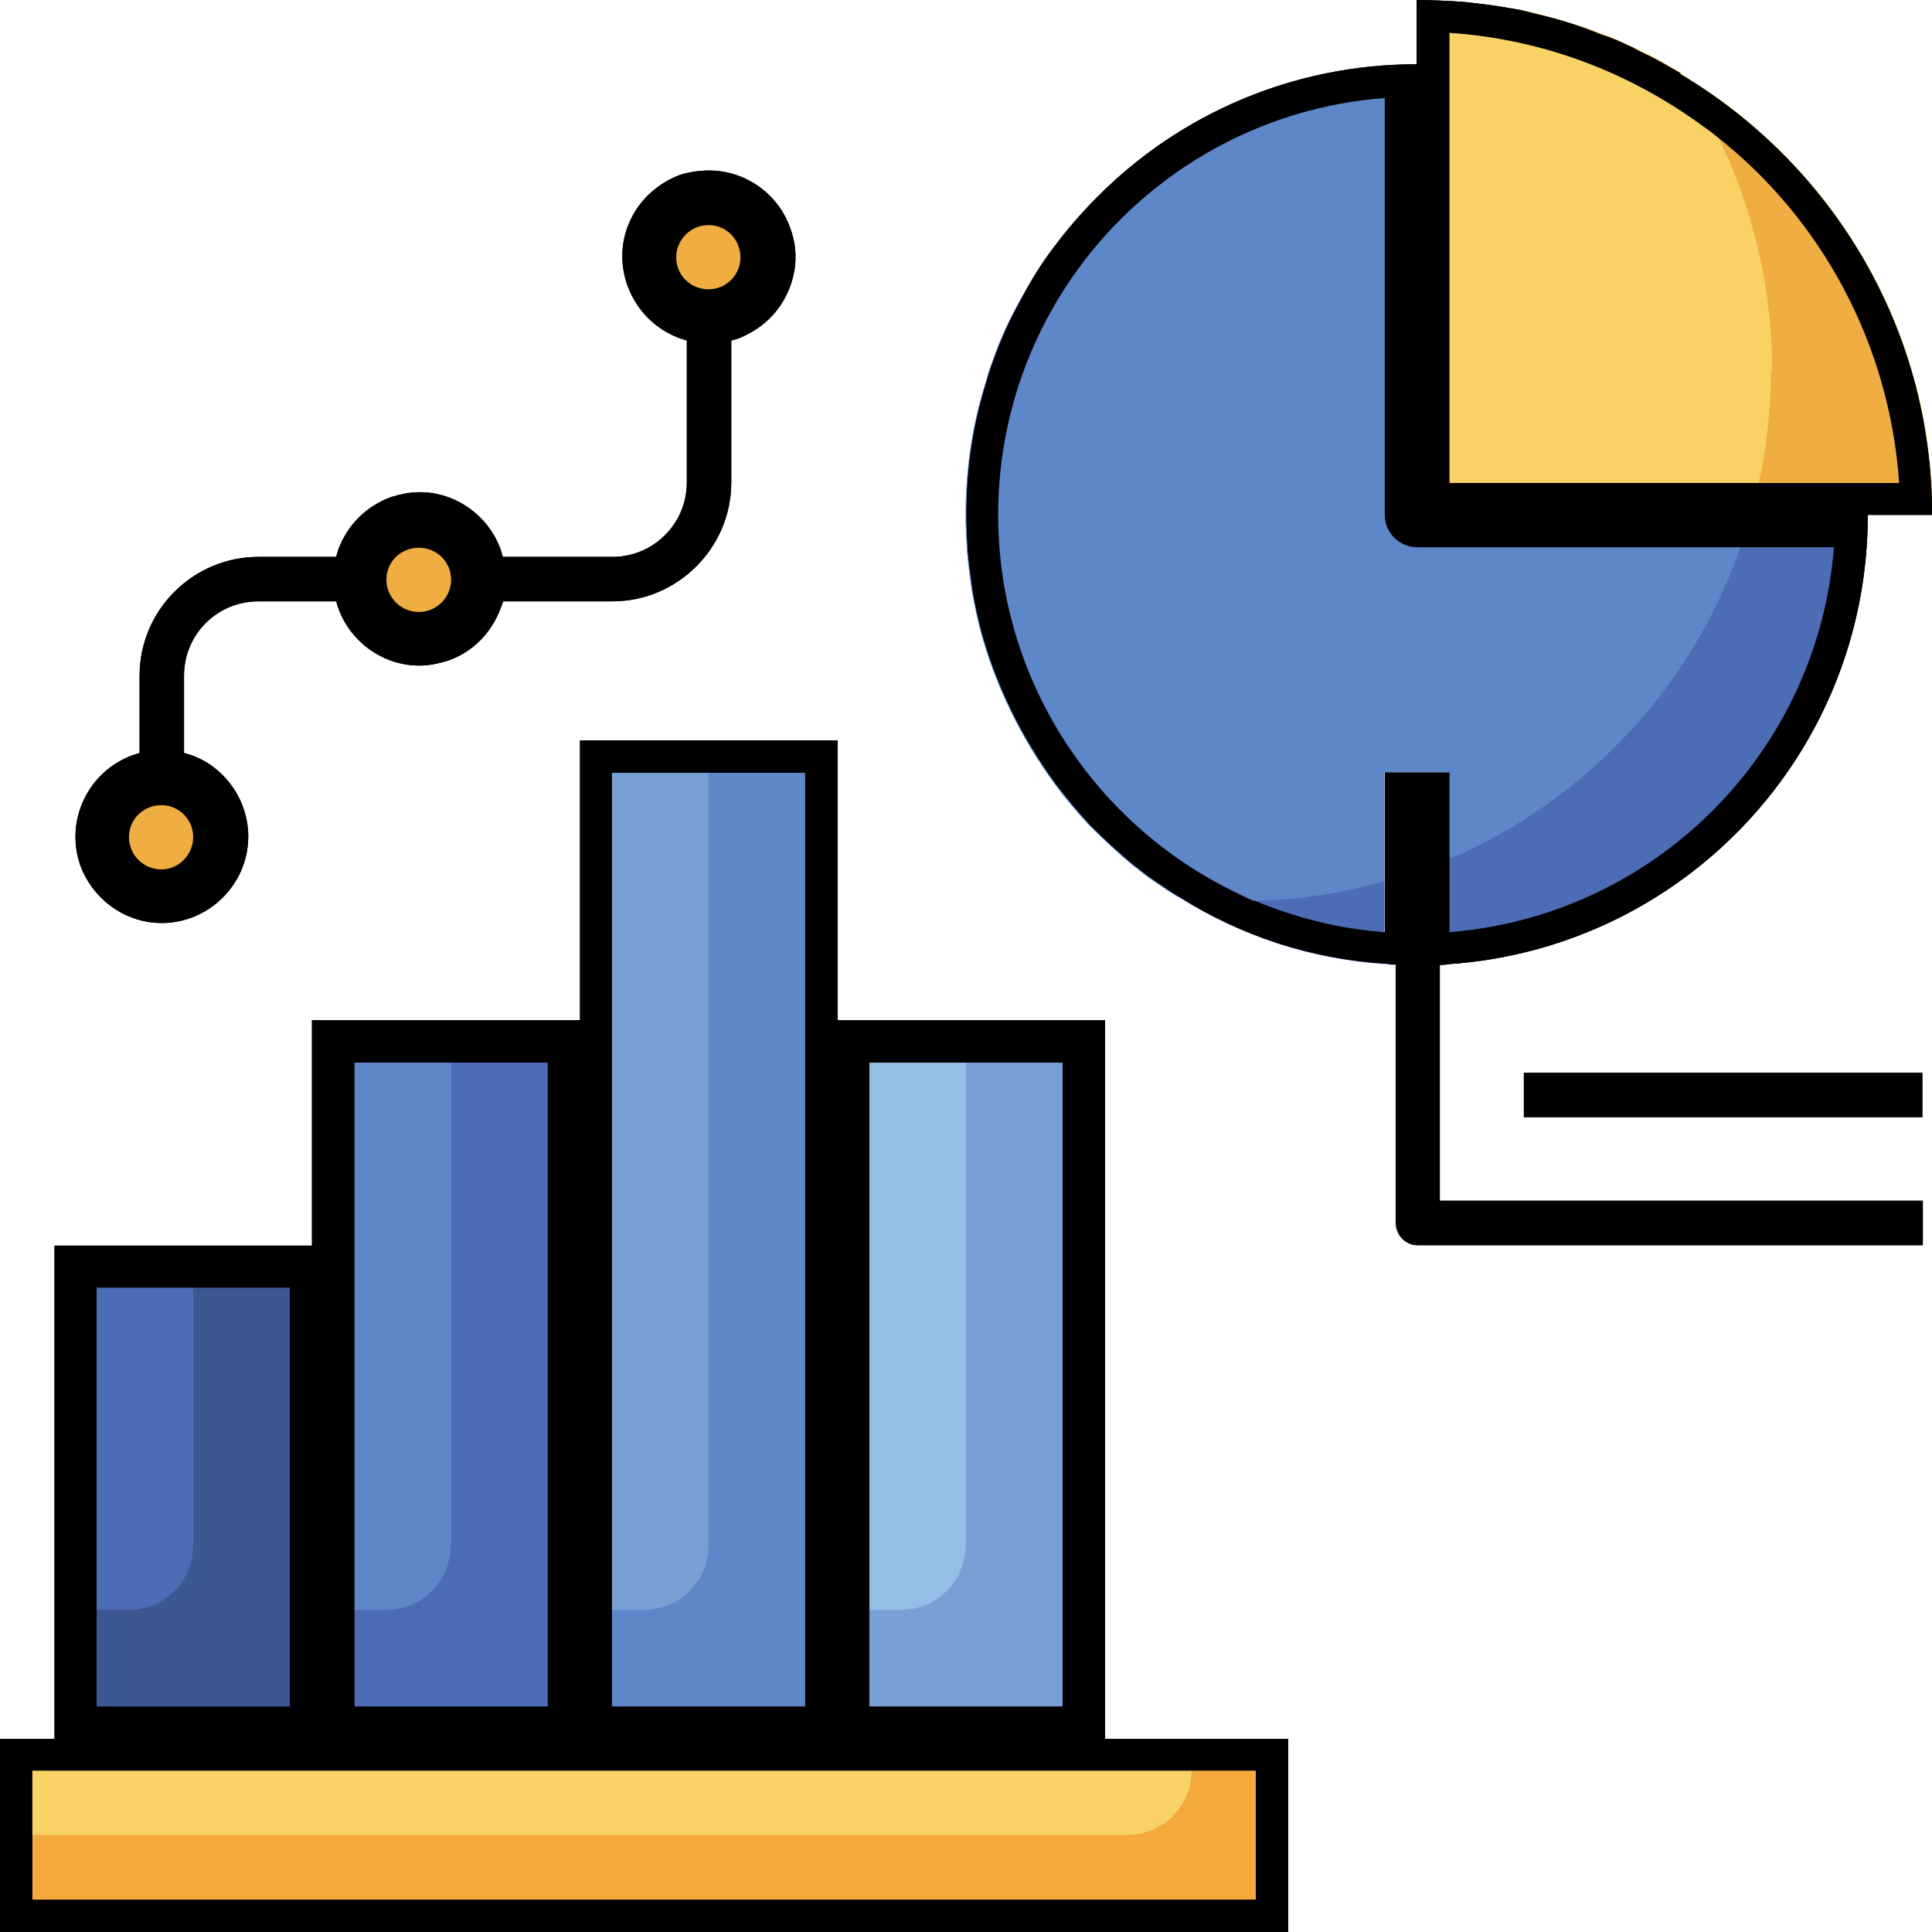 <?xml version="1.0" encoding="UTF-8"?>
<svg id="Layer_2" xmlns="http://www.w3.org/2000/svg" xmlns:xlink="http://www.w3.org/1999/xlink" viewBox="0 0 40 40">
  <defs>
    <style>
      .cls-1 {
        fill: #78a0d4;
      }

      .cls-2 {
        fill: #f0ae42;
      }

      .cls-3 {
        fill: #5e87ca;
      }

      .cls-4 {
        fill: #f9d266;
      }

      .cls-5 {
        fill: #3b5892;
      }

      .cls-6 {
        fill: none;
      }

      .cls-7 {
        fill: #e2e7f6;
      }

      .cls-8 {
        fill: #4c6cb5;
      }

      .cls-9 {
        fill: #93bee5;
      }

      .cls-10 {
        fill: #f4a93c;
      }

      .cls-11 {
        clip-path: url(#clippath);
      }
    </style>
    <clipPath id="clippath">
      <rect class="cls-6" width="40" height="40"/>
    </clipPath>
  </defs>
  <g id="Layer_1-2" data-name="Layer_1">
    <g class="cls-11">
      <g>
        <path class="cls-8" d="M38.67,10.66c0,4.93-3.81,8.96-8.66,9.3-.07.01-.14.02-.22.02-.14.01-.3.01-.45.01s-.31,0-.45-.01c-.07,0-.14-.01-.22-.02-1.55-.1-2.99-.59-4.24-1.37-.18-.1-.34-.22-.51-.33-.17-.11-.32-.24-.48-.36-.31-.26-.6-.53-.88-.81-.25-.27-.49-.55-.71-.85-.71-.97-1.25-2.07-1.56-3.24-.08-.35-.16-.7-.2-1.05-.03-.23-.06-.45-.07-.69-.01-.2-.02-.39-.02-.59h0c0-.97.14-1.89.42-2.77.04-.16.09-.3.14-.43.16-.43.34-.85.56-1.24.22-.4.45-.79.73-1.15.27-.36.57-.7.88-1.01,1.68-1.68,4.02-2.73,6.59-2.73v9.33h9.33Z"/>
        <path class="cls-8" d="M29.34,19.79c-5.03,0-9.13-4.09-9.13-9.13S24.19,1.65,29.13,1.54v9.33h9.33c-.11,4.94-4.16,8.92-9.12,8.92Z"/>
        <rect class="cls-10" y="36" width="26.67" height="4"/>
        <rect class="cls-10" x=".21" y="36.21" width="26.25" height="3.59"/>
        <path class="cls-4" d="M24.67,36v.66c0,.73-.59,1.33-1.33,1.33H0v-1.99h24.67Z"/>
        <path class="cls-4" d="M.21,37.79v-1.59h24.25v.46c0,.62-.51,1.13-1.13,1.13H.21Z"/>
        <path class="cls-5" d="M1.34,36v-10h5.33v10H1.34Z"/>
        <polygon class="cls-5" points="6.88 25.79 6.88 36 6.46 36 6.46 26.21 1.54 26.21 1.54 36 1.13 36 1.13 25.79 6.88 25.79"/>
        <path class="cls-8" d="M4,32v-6H1.34v7.33h1.33c.74,0,1.33-.6,1.33-1.33Z"/>
        <path class="cls-8" d="M1.54,33.12v-6.92h2.25v5.79c0,.62-.51,1.13-1.13,1.13h-1.13Z"/>
        <path class="cls-8" d="M6.67,36v-14.67h5.33v14.67h-5.33Z"/>
        <polygon class="cls-8" points="12.21 21.12 12.21 36 11.8 36 11.8 21.53 6.88 21.53 6.88 36 6.46 36 6.46 21.12 12.21 21.12"/>
        <path class="cls-3" d="M9.34,32v-10.67h-2.67v12h1.33c.74,0,1.33-.6,1.33-1.33Z"/>
        <path class="cls-3" d="M6.88,33.12v-11.59h2.25v10.46c0,.62-.51,1.13-1.13,1.13h-1.13Z"/>
        <path class="cls-1" d="M17.34,36v-14.67h5.33v14.67h-5.33Z"/>
        <polygon class="cls-1" points="22.88 21.12 22.88 36 22.46 36 22.46 21.53 17.55 21.53 17.55 36 17.13 36 17.13 21.12 22.88 21.12"/>
        <path class="cls-9" d="M20,32v-10.67h-2.67v12h1.33c.74,0,1.33-.6,1.33-1.33Z"/>
        <path class="cls-9" d="M17.54,33.12v-11.59h2.25v10.46c0,.62-.51,1.13-1.13,1.13h-1.13Z"/>
        <rect class="cls-3" x="12.01" y="15.33" width="5.33" height="20.67"/>
        <polygon class="cls-3" points="17.55 21.12 17.55 36 17.13 36 17.13 15.54 12.21 15.54 12.21 36 11.8 36 11.8 21.12 12.01 21.12 12.01 15.33 17.34 15.33 17.34 21.12 17.55 21.12"/>
        <path class="cls-1" d="M14.67,15.33v16.67c0,.73-.6,1.33-1.33,1.33h-1.33V15.33h2.67Z"/>
        <path class="cls-1" d="M12.21,33.12V15.54h2.25v16.46c0,.62-.51,1.13-1.13,1.13h-1.13Z"/>
        <circle class="cls-2" cx="3.34" cy="17.33" r="1.33"/>
        <path class="cls-2" d="M3.34,18.46c-.62,0-1.13-.51-1.13-1.13s.51-1.13,1.13-1.13,1.13.51,1.13,1.13-.51,1.13-1.13,1.13Z"/>
        <circle class="cls-2" cx="8.67" cy="12" r="1.33"/>
        <path class="cls-2" d="M8.67,13.12c-.62,0-1.13-.51-1.13-1.13s.51-1.13,1.13-1.13,1.13.51,1.13,1.13-.51,1.13-1.13,1.13Z"/>
        <circle class="cls-2" cx="14.67" cy="5.33" r="1.33"/>
        <path class="cls-2" d="M14.67,6.46c-.62,0-1.13-.51-1.13-1.13s.51-1.13,1.13-1.13,1.13.51,1.13,1.13-.51,1.13-1.13,1.13Z"/>
        <path class="cls-2" d="M40,10.66h-10.66V0c.22,0,.43.01.66.02.05,0,.1.01.17.01.17.01.33.03.49.05.28.03.56.08.84.13.23.05.45.1.68.17.69.19,1.36.44,1.98.77.22.11.42.23.63.35,0,.01.01.02.02.04,3.11,1.85,5.2,5.24,5.2,9.12Z"/>
        <path class="cls-2" d="M29.54,10.46V.21c5.6.11,10.14,4.65,10.25,10.25h-10.25Z"/>
        <path class="cls-3" d="M36.25,10.66c-.02.07-.04.14-.07.21-.02.09-.04.18-.08.26-.01.07-.03.14-.07.21-1.03,2.95-3.25,5.25-6.01,6.44-.07.03-.14.06-.22.08-.3.12-.6.24-.91.32-.07.03-.14.05-.22.06-.86.25-1.76.39-2.69.41h-.03c-.09.01-.19.01-.28.01h-.17s-.02-.01-.02-.01c-.2.01-.38,0-.58-.02-.15-.01-.32-.02-.48-.04-.18-.1-.34-.22-.51-.33-.17-.11-.32-.24-.48-.36-.31-.26-.6-.53-.88-.81-.25-.27-.49-.55-.71-.85-.71-.97-1.25-2.07-1.56-3.24-.08-.35-.16-.7-.2-1.05-.03-.23-.06-.45-.07-.69-.01-.2-.02-.39-.02-.59h0c0-.97.14-1.89.42-2.77.04-.16.09-.3.14-.43.14-.42.34-.85.56-1.24.22-.4.45-.79.73-1.15.27-.36.56-.69.88-1.01,1.68-1.68,4.02-2.73,6.59-2.73v9.33h6.91Z"/>
        <path class="cls-3" d="M25.67,18.46c-.41,0-.82-.03-1.22-.07-2.62-1.65-4.24-4.55-4.24-7.73,0-4.96,3.99-9.01,8.92-9.11v9.33h6.84c-1.39,4.48-5.59,7.58-10.3,7.59Z"/>
        <path class="cls-4" d="M36.67,7.67c-.01.79-.09,1.57-.26,2.34-.01.07-.03.13-.05.21-.01.08-.03.17-.06.25-.01.07-.03.13-.05.21h-6.91V0c.22,0,.43.01.66.02.05,0,.1.01.17.01.17.01.33.03.49.05.28.03.56.08.84.13.23.05.45.1.68.17.68.19,1.35.45,1.98.77.22.11.42.23.63.35.09.12.18.26.25.39.11.18.22.35.31.54.08.13.15.27.22.4.73,1.5,1.12,3.14,1.12,4.83Z"/>
        <path class="cls-4" d="M29.54,10.46V.21c1.81.04,3.58.54,5.14,1.48,1.15,1.73,1.79,3.82,1.78,5.98,0,.95-.13,1.89-.38,2.79h-6.54Z"/>
        <path class="cls-7" d="M39.79,24.87v.92h-10.46c-.26,0-.45-.21-.45-.47v-5.34c-.07,0-.14-.01-.22-.02v-3.97h1.34v3.97c-.07.01-.14.02-.22.02v4.89h10Z"/>
        <path class="cls-7" d="M39.79,24.87v.92h-10.46c-.26,0-.45-.21-.45-.47v-9.12h.91v8.67h10Z"/>
        <rect class="cls-7" x="31.55" y="22.21" width="8.25" height=".92"/>
        <rect class="cls-7" x="31.55" y="22.21" width="8.25" height=".92"/>
        <path d="M22.88,36v-14.88h-5.54v-5.79h-5.33v5.79h-5.55v4.67H1.13v10.21H0v4h26.67v-4h-3.79ZM18,22h4v13.33h-4v-13.33ZM12.67,16h4v19.33h-4V16ZM7.34,22h4v13.33h-4v-13.33ZM2,26.66h4v8.67h-4v-8.67ZM.67,36.66h25.33v2.67H.67v-2.67Z"/>
        <path d="M22.88,36v-14.88h-5.54v-5.79h-5.33v5.79h-5.55v4.67H1.13v10.21H0v4h26.67v-4h-3.79ZM26.21,39.53H.47v-3.08h25.74v3.08ZM12.46,15.79h4.41v19.75h-4.41V15.79ZM17.79,21.79h4.41v13.74h-4.41v-13.74ZM7.13,21.79h4.41v13.74h-4.41v-13.74ZM1.8,26.45h4.41v9.08H1.8v-9.08Z"/>
        <path d="M16.36,4.72c-.25-.71-.93-1.19-1.68-1.19-.21,0-.4.03-.6.09-.45.17-.82.5-1.02.92-.21.43-.23.92-.07,1.37.19.52.58.91,1.1,1.1l.13.04v2.94c0,.85-.69,1.54-1.54,1.54h-2.27l-.04-.14c-.25-.71-.93-1.2-1.68-1.2-.2,0-.39.04-.59.1-.52.19-.91.58-1.1,1.1l-.04.14h-1.61c-1.35,0-2.46,1.1-2.46,2.46v1.6l-.13.04c-.93.33-1.42,1.35-1.1,2.28.26.71.93,1.2,1.69,1.2.98,0,1.79-.81,1.79-1.79,0-.75-.48-1.44-1.19-1.69l-.14-.04v-1.6c0-.86.69-1.54,1.54-1.54h1.61l.04.13c.25.71.93,1.2,1.68,1.2.2,0,.39-.04.59-.1.52-.18.91-.58,1.1-1.1l.05-.13h2.26c1.35,0,2.46-1.11,2.46-2.46v-2.94l.14-.04c.44-.17.81-.49,1.01-.92.21-.43.24-.92.07-1.37ZM3.34,18c-.37,0-.67-.3-.67-.67s.3-.66.67-.66.66.3.66.66-.29.67-.66.67ZM8.67,12.67c-.37,0-.67-.3-.67-.67s.3-.66.67-.66.67.29.67.66-.3.67-.67.67ZM14.67,5.99c-.37,0-.67-.29-.67-.66s.3-.67.67-.67.66.3.66.67-.3.66-.66.66Z"/>
        <path d="M16.36,4.72c-.25-.71-.93-1.19-1.68-1.19-.21,0-.4.03-.6.09-.45.17-.82.5-1.02.92-.21.43-.23.92-.07,1.37.19.52.58.91,1.1,1.1l.13.04v2.94c0,.85-.69,1.54-1.54,1.54h-2.27l-.04-.14c-.25-.71-.93-1.2-1.68-1.2-.2,0-.39.04-.59.1-.52.19-.91.58-1.1,1.1l-.04.14h-1.61c-1.35,0-2.46,1.1-2.46,2.46v1.6l-.13.04c-.93.33-1.42,1.35-1.1,2.28.26.71.93,1.2,1.69,1.2.98,0,1.79-.81,1.79-1.79,0-.75-.48-1.44-1.19-1.69l-.14-.04v-1.6c0-.86.69-1.54,1.54-1.54h1.61l.04.13c.25.71.93,1.2,1.68,1.2.2,0,.39-.04.59-.1.52-.18.91-.58,1.1-1.1l.05-.13h2.26c1.35,0,2.46-1.11,2.46-2.46v-2.94l.14-.04c.44-.17.81-.49,1.01-.92.21-.43.24-.92.07-1.37ZM3.34,18.21c-.49,0-.88-.39-.88-.88s.39-.87.88-.87.87.39.87.87-.39.88-.87.88ZM8.67,12.88c-.49,0-.88-.39-.88-.88s.39-.87.88-.87.88.39.88.87-.39.88-.88.88ZM14.67,6.21c-.49,0-.88-.39-.88-.88s.39-.88.88-.88.87.39.87.88-.39.88-.87.88Z"/>
        <path d="M29.79,19.98c.07,0,.14-.01.22-.02,4.85-.34,8.66-4.37,8.66-9.3h1.33c0-3.89-2.09-7.26-5.2-9.12-.01-.01-.01-.02-.02-.03-.21-.12-.41-.24-.63-.35-.1-.05-.22-.1-.32-.16-.05-.03-.1-.05-.15-.07-.03-.02-.06-.03-.08-.04-.04-.02-.08-.03-.11-.05-.03-.01-.06-.03-.08-.03-.07-.03-.14-.06-.22-.08-.17-.07-.33-.13-.5-.19-.18-.06-.34-.11-.52-.16-.23-.06-.45-.11-.68-.17-.28-.05-.56-.1-.84-.13-.15-.02-.32-.04-.49-.05-.06,0-.11-.01-.17-.01-.23-.01-.44-.02-.66-.02v1.33c-2.57,0-4.91,1.04-6.59,2.73-.31.31-.61.65-.88,1.01-.28.36-.52.74-.73,1.15-.22.39-.41.82-.56,1.24-.05.13-.1.28-.14.43-.28.88-.42,1.8-.42,2.76h0c0,.21.01.4.02.6.01.24.04.47.07.69.04.35.11.7.2,1.05.31,1.18.85,2.27,1.56,3.24.23.3.46.58.71.85.28.28.57.55.88.81.16.12.31.25.48.36.17.11.33.23.51.33,1.25.79,2.69,1.27,4.24,1.37.07.01.14.02.22.02v5.34c0,.26.2.47.45.47h10.46v-.92h-10v-4.89ZM30.01,10V.68c1.94.13,3.71.82,5.19,1.89,0,0,.01,0,.01.01.12.08.24.17.35.26,2.14,1.69,3.56,4.26,3.76,7.16h-9.31ZM25.95,18.65c-.14-.06-.28-.13-.42-.2h-.01s-.01-.01-.01-.01c-3.08-1.52-5.09-4.8-4.82-8.43.32-4.27,3.72-7.66,7.98-7.98v8.63c0,.37.3.67.67.67h8.63c-.33,4.25-3.71,7.63-7.96,7.97v-3.31h-1.34v3.31c-.95-.07-1.85-.3-2.69-.65h-.03Z"/>
        <path d="M29.79,19.98c.07,0,.14-.01.22-.02,4.85-.34,8.66-4.37,8.66-9.3h1.33c0-3.89-2.09-7.26-5.2-9.12-.01-.01-.01-.02-.02-.03-.21-.12-.41-.24-.63-.35-.1-.05-.22-.1-.32-.16-.05-.03-.1-.05-.15-.07-.03-.02-.06-.03-.08-.04-.04-.02-.08-.03-.11-.05-.03-.01-.06-.03-.08-.03-.07-.03-.14-.06-.22-.08-.17-.07-.33-.13-.5-.19-.18-.06-.34-.11-.52-.16-.23-.06-.45-.11-.68-.17-.28-.05-.56-.1-.84-.13-.15-.02-.32-.04-.49-.05-.06,0-.11-.01-.17-.01-.23-.01-.44-.02-.66-.02v1.33c-2.57,0-4.91,1.04-6.59,2.73-.31.31-.61.65-.88,1.01-.28.36-.52.74-.73,1.15-.22.39-.41.82-.56,1.24-.05.13-.1.28-.14.43-.28.88-.42,1.8-.42,2.76h0c0,.21.01.4.02.6.01.24.04.47.07.69.04.35.11.7.2,1.05.31,1.18.85,2.27,1.56,3.24.23.3.46.58.71.85.28.28.57.55.88.81.16.12.31.25.48.36.17.11.33.23.51.33,1.25.79,2.69,1.27,4.24,1.37.07.01.14.02.22.02v5.34c0,.26.2.47.45.47h10.46v-.92h-10v-4.89ZM25.51,18.66h-.01s-.02-.01-.02-.01c-.14-.06-.28-.13-.42-.22-.92-.5-1.75-1.17-2.46-1.99-1.54-1.8-2.29-4.08-2.12-6.45.34-4.4,3.77-7.83,8.17-8.16l.23-.02v8.86c0,.26.2.47.45.47h8.86l-.02.22c-.34,4.38-3.77,7.81-8.15,8.15h-.01l-.22.02v-3.32h-.91v3.32l-.22-.02h-.01c-1.12-.08-2.16-.37-3.14-.84ZM29.79.47l.23.02c1.83.12,3.52.73,4.97,1.71.12.07.24.16.35.25,2.37,1.73,3.97,4.45,4.18,7.54v.23s-9.73,0-9.73,0V.47Z"/>
        <rect x="31.55" y="22.21" width="8.25" height=".92"/>
        <rect x="31.55" y="22.21" width="8.25" height=".92"/>
      </g>
    </g>
  </g>
</svg>